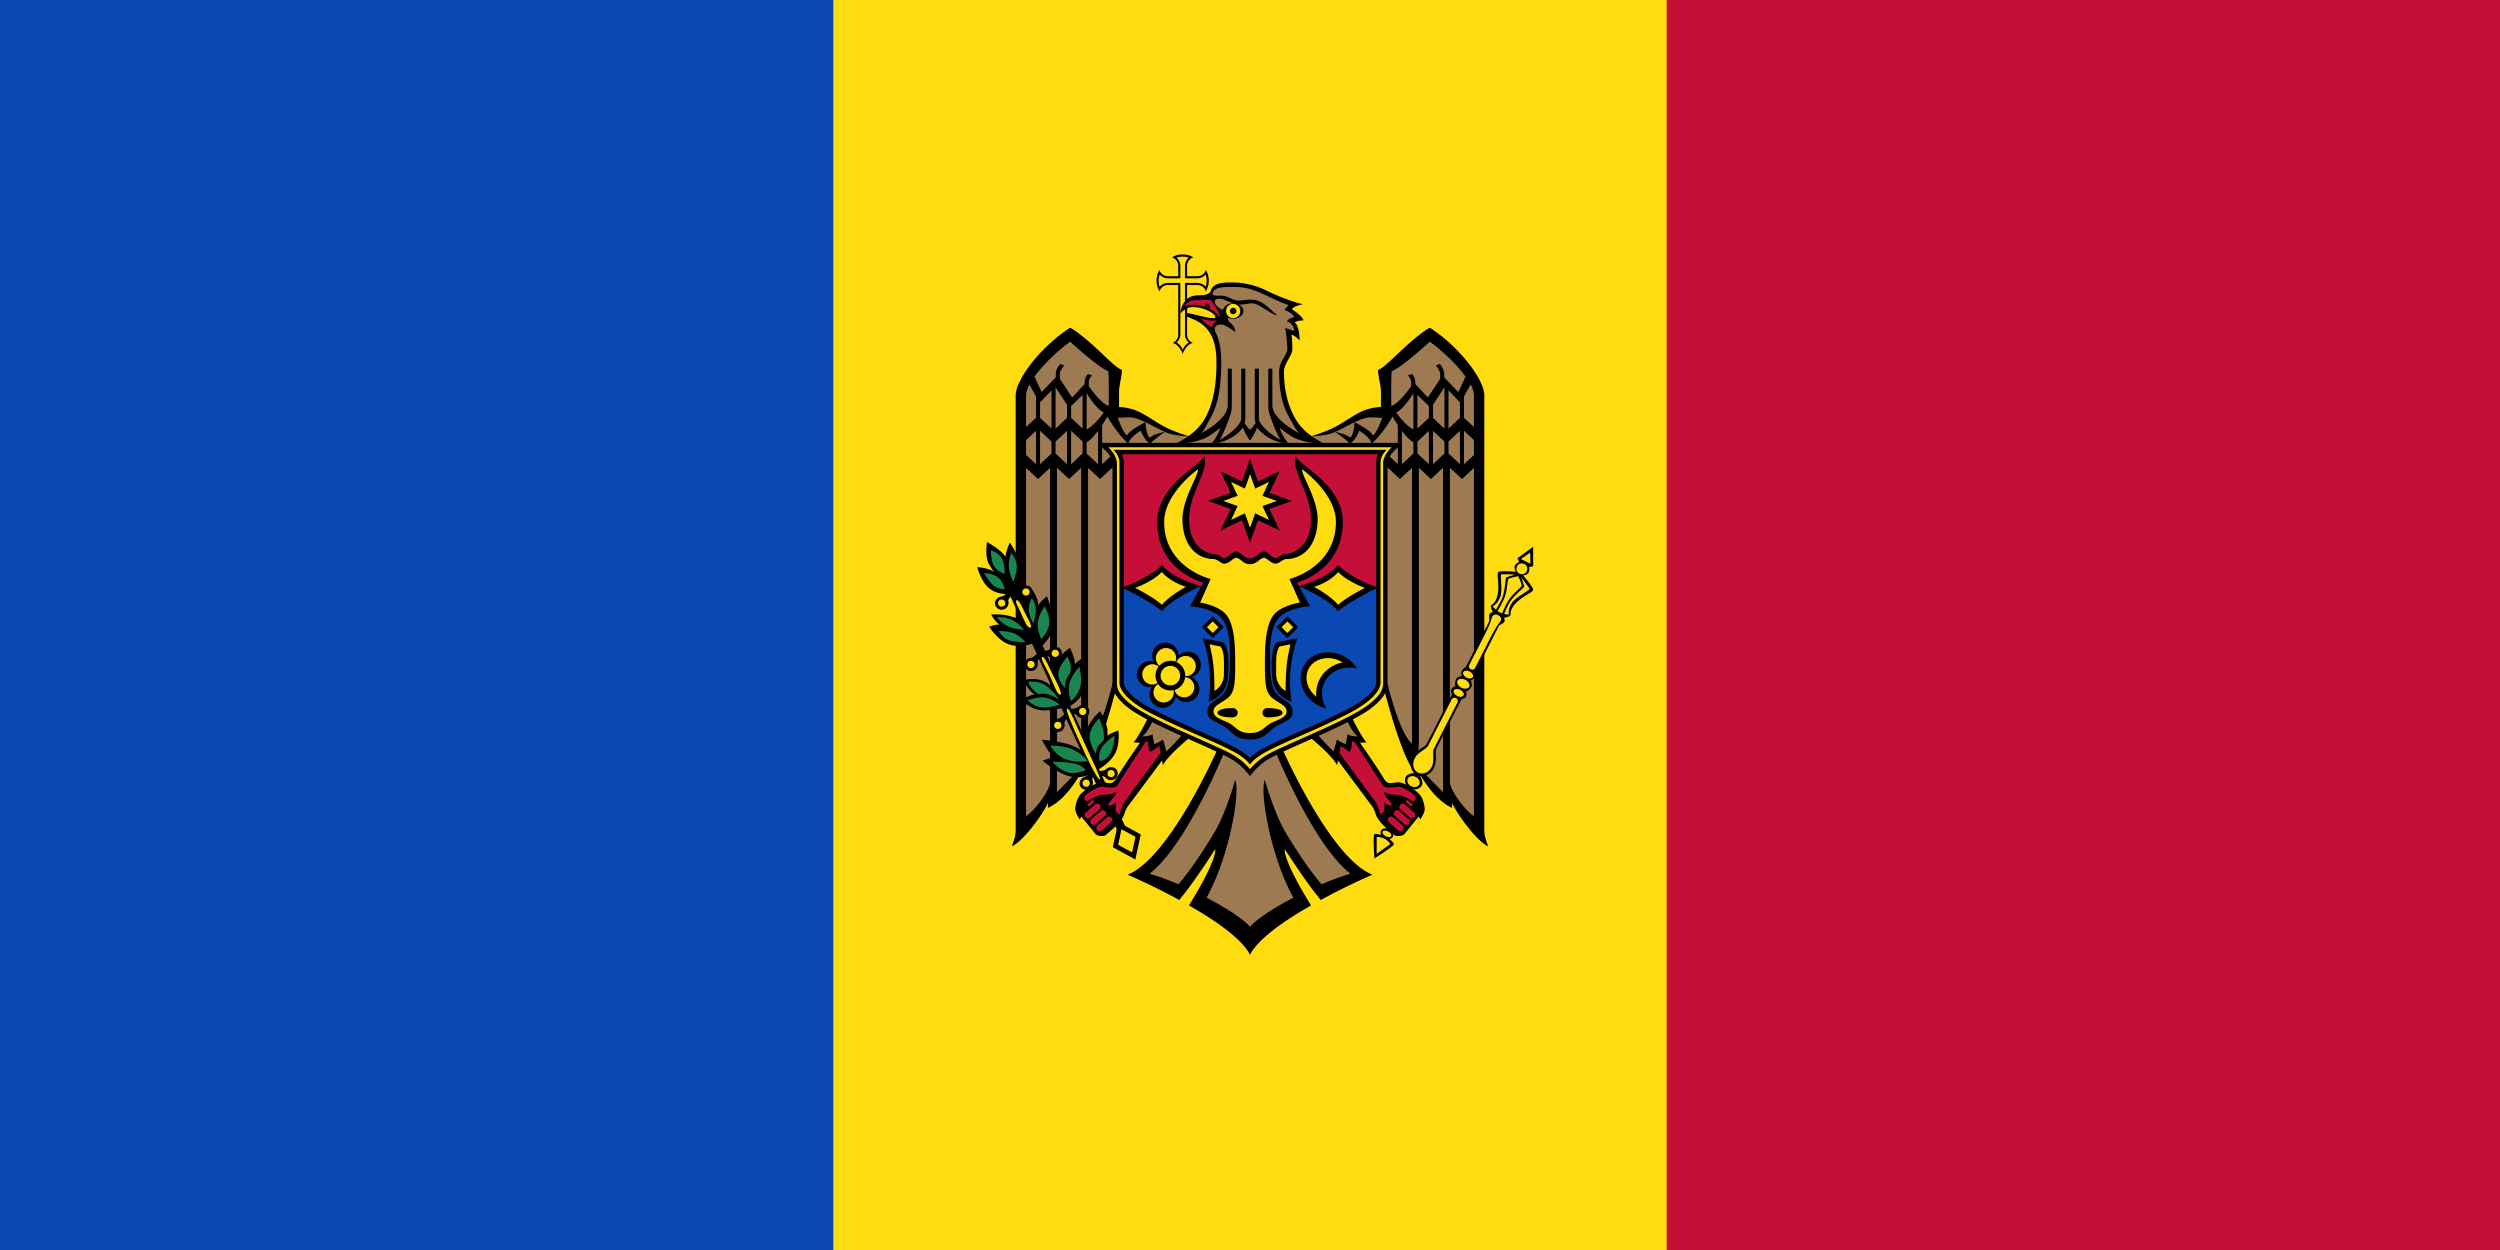 <svg xmlns="http://www.w3.org/2000/svg" width="1800" height="900">
  <path fill="#c40f38" d="M0 0h1800v900H0z"/>
  <path fill="#ffdc0f" d="M0 0h1200v900H0z"/>
  <path fill="#0a48b4" d="M0 0h600v900H0z"/>
  <path d="M851.49 183.24a12.964 12.964 0 0 0-7.68 2.1 6.287 6.287 0 0 1 4.506 6.092v7.423h-7.422a6.306 6.306 0 0 1-6.093-4.454 15.094 15.094 0 0 0 0 15.358 6.286 6.286 0 0 1 6.093-4.506h7.422v35.681a6.3 6.3 0 0 1-4.198 5.989c3.541.482 6.588 5.234 7.423 7.833.837-2.593 3.884-7.351 7.424-7.833a6.28 6.28 0 0 1-4.251-5.989v-35.683h7.424a6.304 6.304 0 0 1 6.093 4.456 15.106 15.106 0 0 0 0-15.359 6.286 6.286 0 0 1-6.093 4.504h-7.424v-7.422a6.303 6.303 0 0 1 4.455-6.093 12.97 12.97 0 0 0-7.679-2.098v.001z"/>
  <path fill="#ffdc0f" d="M851.49 184.78a14.26 14.26 0 0 0-4.402.716 7.85 7.85 0 0 1 2.765 5.939v7.423a1.538 1.538 0 0 1-.052.308v1.177h-1.178c-.1.027-.203.045-.307.052h-7.424a7.856 7.856 0 0 1-5.886-2.713 13.729 13.729 0 0 0-.768 4.403 14.26 14.26 0 0 0 .716 4.402 7.848 7.848 0 0 1 5.938-2.763h8.959c-.01.154-.052.303-.052.459v.768a1.56 1.56 0 0 1 .052.307v35.681a7.534 7.534 0 0 1-2.765 5.58 11.975 11.975 0 0 1 2.918 2.561 14.824 14.824 0 0 1 1.536 2.661 14.97 14.97 0 0 1 1.536-2.661 12.034 12.034 0 0 1 2.867-2.509 7.57 7.57 0 0 1-2.765-5.631v-37.168h1.229a1.56 1.56 0 0 1 .307-.05h7.423a7.86 7.86 0 0 1 5.886 2.712c.495-1.416.755-2.903.769-4.402a14.284 14.284 0 0 0-.717-4.402 7.848 7.848 0 0 1-5.938 2.763h-7.423a1.516 1.516 0 0 1-.307-.052h-1.178v-1.177a1.55 1.55 0 0 1-.052-.308v-7.422a7.86 7.86 0 0 1 2.713-5.887 13.77 13.77 0 0 0-4.402-.768"/>
  <path d="M944.409 313.987a39.428 39.428 0 0 1-10.904-11.11c-6.372-10.223-9.061-22.773-9.061-35.527 0-5.391 6.04-11.46 6.04-15.82a76 76 0 0 0-.614-10.544c2.143.292 5.887 4.095 5.887 4.095s-.129-10.938-3.585-12.849c0 0 1.398-1.438 6.451-1.587-1.42-3.596-8.446-7.986-8.446-7.986a4.57 4.57 0 0 1 1.842-1.638 22.89 22.89 0 0 1 6.142-1.997 66.034 66.034 0 0 1-6.91-1.895 163.004 163.004 0 0 1-19.146-7.78 56.46 56.46 0 0 0-25.596-5.99c-3.575.001-8.84.098-11.927 2.152-2.825 1.875-2.595 4.314-3.584 5.17-2.33 2.016-6.321 1.945-8.243 1.945-12.44 0-12.901 13.311-12.901 13.311s3.181-4.813 8.805-4.813c9.351 0 16.433 5.094 16.433 7.013 0 .777-.964.921-1.023.921-6.108 0-15.326-3.516-20.223-3.686v2.406c10.931 3.803 22.013 9.187 22.013 32.917 0 14.943-1.789 30.19-9.265 42.183a39.75 39.75 0 0 1-10.955 11.11l44.385 8 44.385-8z"/>
  <path d="m900.022 303.988-44.383 10c-2.019-.61-11.513-3.56-18.174-7.269-11.726-6.532-17.806-13.031-31.74-13.669v-10.598c0-5.662 2.049-10.763 2.049-16.177-5.874-1.575-22.178-21.51-37.218-30.358-22.13 14.334-39.265 37.865-39.265 48.686v313.51c0 4.668-2.815 11.263-2.815 11.263 8.079-3.418 22.888-23.68 26.006-31.382v3.687c12.201-5.564 21.135-20.184 25.136-27.747l.257 3.838c10.9-9.555 24.776-66.038 24.776-66.038l23.124 22.725s-8.363 16.976-11.621 20.016a38.98 38.98 0 0 0 4.658.256c-1.522 2.188-13.147 18.925-16.791 25.238-3.41 5.906-5.816 3.277-11.058 3.277-4.347 0-14.2 6.925-15.818 9.727a20.496 20.496 0 0 0-2.968 9.471c0 3.24 3.43 7.679 3.43 7.679a4.03 4.03 0 0 1 1.023-2.099l10.341 12.695c1.034 1.143 5.645 1.886 7.27.411 4.066-3.697 8.002-6.282 11.621-11.621 1.863-2.751 2.005-5.904 4.146-8.858l24.675-33.121.612 3.43c3.694-7.457 21.451-21.706 21.451-21.706l18.578 8.55s-34.687 79.735-65.476 91.995c0 0 13.395 5.691 29.845 14.232l7.372 3.943a203.524 203.524 0 0 0 6.399-8.141c9.836-13.16 19.455-28.412 19.455-28.412.67 3.961-4.524 16.194-13.31 31.281l-5.529 9.213 6.655 3.892c16.295 9.805 31.598 21.077 37.267 31.432l4-10.009-4-10.009V317.265l2-5-1.98-8.277z"/>
  <path fill="#9d7a51" d="M900.002 667.221c-5.749-6.236-17.769-13.855-31.278-20.886 16.334-29.316 24.428-75.655 20.63-84.88 0 0-6.705 24.033-14.898 37.729-7.586 12.684-16.925 26.95-25.954 37.526a205.67 205.67 0 0 0-20.785-7.68c27.058-20.843 54.726-89.742 54.726-89.742l-28.612-13.26s-10.704 12.479-14.18 14.796c0 0-1.485-6.206-2.355-8.396 0 0-4.101 3.102-6.346 3.176l-1.178-6.964c-2.825 1.883-7.525 1.485-7.525 1.485 4.127-1.954 9.01-13.925 9.01-13.925l-27.322-36.343s-9.597 46.116-20.528 55.596v-198.58l8.652 8.036 13.105-12.235v-9.317l-11.621 10.852v-28.105a94.4 94.4 0 0 0 3.788-6.194c1.881 3.279 7.96 13.329 15.101 19.505 1.175-4.778 8.908-9.318 8.908-9.318s2.771 7.508 7.012 9.368c1.492-2.628 10.394-8.446 10.394-8.446s-7.616 1.157-10.7 4.045c-2.649-.593-3.328-11.058-3.328-11.058s-11.207 5.459-13.156 9.368c-2.137-.578-5.464-8.988-6.759-12.44a74.75 74.75 0 0 1 8.345-.46c3.196 0 7.285 1.514 11.569 3.532 4.707 2.216 9.631 5.022 14.028 7.014 5.632 2.55 14.153 3.068 16.637 3.174a73.8 73.8 0 0 1-9.367 5.529s13.411-.124 22.832-4.813a90.2 90.2 0 0 0 9.829-6.86 36.33 36.33 0 0 1-6.452 11.467c13.836-1.171 20.726-9.072 22.679-11.723a37.68 37.68 0 0 0 5.119 9.47h5v340l-5.02 9.957zM798.047 267.298l.255 6.348v18.687c-5.019-1.727-11.326-9.973-14.384-14.334v-2.56a7.07 7.07 0 0 1 2.457-5.119l-3.02-1.074a8.8 8.8 0 0 0-2.406 5.784v1.485l-9.009 9.676-8.856-13.413v-3.276c0-2.208 1.698-4.67 3.123-6.348l-2.97-1.075c-1.499 1.942-3.072 4.559-3.072 7.013v2.661l-10.187 10.496-5.17-11.109c6.205-8.595 16.266-18.219 25.749-25.124 0 0 20.564 18.881 27.49 21.282zm-52.12 18.123v15.411l-7.167 6.654v-22.883a17.57 17.57 0 0 1 2.456-7.731l4.711 8.549zm22.32 5.938v9.522l-8.241 7.731v-29.794l8.241 12.541zm-11.161 17.202-8.243-7.679v-11.159l8.243-8.652v27.49zm37.627-11.57c-1.914 2.705-6.927 9.321-12.337 12.236v-26.16c1.241 2.065 6.934 11.275 12.337 13.924zm-15.257-12.594v24.163l-8.243-7.679v-8.549l8.243-7.935zm-33.53 25.75v24.113l-7.167-6.707v-10.7l7.167-6.706zm11.154 7.731v8.651l-8.244 7.678v-24.009l8.244 7.68zm11.158-7.678v24.01l-8.241-7.731v-8.549l8.241-7.73zm11.213 7.73v8.549l-8.243 7.73V310.2l8.243 7.73zm11.159 16.33-8.244-7.731v-8.036c2.843-1.735 5.702-4.924 8.243-8.293l.001 24.06zm-20.885 10.648 8.703-8.089v198.63l1.024 16.279-18.429 18.634V336.766l8.702 8.142zM756.053 562.94c0 6.385-11.659 21.273-17.303 24.675v-250.74l8.6 8.036 8.703-8.09V562.94z"/>
  <path fill="#c40f38" d="m828.335 541.388 6.348-4.352.972 4.967-26.057 35.425c-1.921 2.584-3.534 9.163-3.534 9.163s-2.814-1.331-2.814-3.736c0-2.362.308-5.171.308-5.171a8.04 8.04 0 0 1-5.735 2.406c0-2.903 5.614-6.052 5.836-10.186-4.281 3.174-7.999 1.545-12.951 3.072-5.393 1.661-6.895 3.927-8.549 3.84-.974-.053-1.856-1.733-1.484-2.765.644-1.787 7.314-6.733 11.977-7.627 1.117-.214 9.903 1.912 11.673-.819l20.272-31.278a6.66 6.66 0 0 0 1.995-.719s-.068 5.751 1.742 7.78zm-40.815 35.064a.944.944 0 0 1-.053 1.33l-2.866 2.508a.954.954 0 0 1-1.33-.154.944.944 0 0 1 .052-1.331l2.866-2.508a.85.85 0 0 1 .666-.204c.258.034.495.162.666.359zm4.351 3.02a2.234 2.234 0 0 1-.083 3.157l-.02.018-6.962 6.091a2.382 2.382 0 0 1-3.123-3.582l6.962-6.041a2.214 2.214 0 0 1 1.229-.513 2.424 2.424 0 0 1 1.997.87zm3.99 4.71a2.23 2.23 0 0 1-.081 3.154l-.022.02-7.012 6.092a2.254 2.254 0 0 1-3.168-.349l-.007-.009a2.29 2.29 0 0 1 .104-3.224l6.961-6.041a2.07 2.07 0 0 1 1.178-.513 2.513 2.513 0 0 1 2.047.87zm2.403 3.737a2.37 2.37 0 0 1 1.997.819c.856.921.811 2.36-.102 3.225l-6.963 6.042a2.37 2.37 0 0 1-3.123-3.534l7.014-6.091a1.98 1.98 0 0 1 1.177-.461z"/>
  <path d="m899.978 303.988 44.383 10c2.019-.61 11.513-3.56 18.174-7.269 11.726-6.532 17.806-13.031 31.74-13.669v-10.598c0-5.662-2.049-10.763-2.049-16.177 5.874-1.575 22.178-21.51 37.218-30.358 22.13 14.334 39.265 37.865 39.265 48.686v313.51c0 4.668 2.815 11.263 2.815 11.263-8.079-3.418-22.888-23.68-26.006-31.382v3.687c-12.201-5.564-21.135-20.184-25.136-27.747l-.257 3.838c-10.9-9.555-24.776-66.038-24.776-66.038l-23.124 22.725s8.363 16.976 11.621 20.016a38.98 38.98 0 0 1-4.658.256c1.522 2.188 13.147 18.925 16.791 25.238 3.41 5.906 5.816 3.277 11.058 3.277 4.347 0 14.2 6.925 15.818 9.727a20.496 20.496 0 0 1 2.968 9.471c0 3.24-3.43 7.679-3.43 7.679a4.03 4.03 0 0 0-1.023-2.099l-10.341 12.695c-1.034 1.143-5.645 1.886-7.27.411-4.066-3.697-8.002-6.282-11.621-11.621-1.863-2.751-2.005-5.904-4.146-8.858l-24.675-33.121-.612 3.43c-3.694-7.457-21.451-21.706-21.451-21.706l-18.578 8.55s34.687 79.735 65.476 91.995c0 0-13.395 5.691-29.845 14.232l-7.372 3.943a203.524 203.524 0 0 1-6.399-8.141c-9.836-13.16-19.455-28.412-19.455-28.412-.67 3.961 4.524 16.194 13.31 31.281l5.529 9.213-6.655 3.892c-16.295 9.805-31.598 21.077-37.267 31.432l-4-10.009 4-10.009V317.265l-2-5 1.98-8.277z"/>
  <path fill="#9d7a51" d="M899.998 667.221c5.749-6.236 17.769-13.855 31.278-20.886-16.334-29.316-24.428-75.655-20.63-84.88 0 0 6.705 24.033 14.898 37.729 7.586 12.684 16.925 26.95 25.954 37.526a205.67 205.67 0 0 1 20.785-7.68c-27.058-20.843-54.726-89.742-54.726-89.742l28.612-13.26s10.704 12.479 14.18 14.796c0 0 1.485-6.206 2.355-8.396 0 0 4.101 3.102 6.346 3.176l1.178-6.964c2.825 1.883 7.525 1.485 7.525 1.485-4.127-1.954-9.01-13.925-9.01-13.925l27.322-36.343s9.597 46.116 20.528 55.596v-198.58l-8.652 8.036-13.105-12.235v-9.317l11.621 10.852v-28.105a94.4 94.4 0 0 1-3.788-6.194c-1.881 3.279-7.96 13.329-15.101 19.505-1.175-4.778-8.908-9.318-8.908-9.318s-2.771 7.508-7.012 9.368c-1.492-2.628-10.394-8.446-10.394-8.446s7.616 1.157 10.7 4.045c2.649-.593 3.328-11.058 3.328-11.058s11.207 5.459 13.156 9.368c2.137-.578 5.464-8.988 6.759-12.44a74.75 74.75 0 0 0-8.345-.46c-3.196 0-7.285 1.514-11.569 3.532-4.707 2.216-9.631 5.022-14.028 7.014-5.632 2.55-14.153 3.068-16.637 3.174a73.8 73.8 0 0 0 9.367 5.529s-13.411-.124-22.832-4.813a90.2 90.2 0 0 1-9.829-6.86 36.33 36.33 0 0 0 6.452 11.467c-13.836-1.171-20.726-9.072-22.679-11.723a37.68 37.68 0 0 1-5.119 9.47h-5v340l5.02 9.957zm101.955-399.923-.255 6.348v18.687c5.019-1.727 11.326-9.973 14.384-14.334v-2.56a7.07 7.07 0 0 0-2.457-5.119l3.02-1.074a8.8 8.8 0 0 1 2.406 5.784v1.485l9.009 9.676 8.856-13.413v-3.276c0-2.208-1.698-4.67-3.123-6.348l2.97-1.075c1.499 1.942 3.072 4.559 3.072 7.013v2.661l10.187 10.496 5.17-11.109c-6.205-8.595-16.266-18.219-25.749-25.124 0 0-20.564 18.881-27.49 21.282zm52.12 18.123v15.411l7.167 6.654v-22.883a17.57 17.57 0 0 0-2.456-7.731l-4.711 8.549zm-22.32 5.938v9.522l8.241 7.731v-29.794l-8.241 12.541zm11.161 17.202 8.243-7.679v-11.159l-8.243-8.652v27.49zm-37.627-11.57c1.914 2.705 6.927 9.321 12.337 12.236v-26.16c-1.241 2.065-6.934 11.275-12.337 13.924zm15.257-12.594v24.163l8.243-7.679v-8.549l-8.243-7.935zm33.53 25.75v24.113l7.167-6.707v-10.7l-7.167-6.706zm-11.154 7.731v8.651l8.244 7.678v-24.009l-8.244 7.68zm-11.158-7.678v24.01l8.241-7.731v-8.549l-8.241-7.73zm-11.213 7.73v8.549l8.243 7.73V310.2l-8.243 7.73zm-11.159 16.33 8.244-7.731v-8.036c-2.843-1.735-5.702-4.924-8.243-8.293l-.001 24.06zm20.885 10.648-8.703-8.089v198.63l-1.024 16.279 18.429 18.634V336.766l-8.702 8.142zm13.672 218.032c0 6.385 11.659 21.273 17.303 24.675v-250.74l-8.6 8.036-8.703-8.09V562.94z"/>
  <path fill="#c40f38" d="m971.665 541.388-6.348-4.352-.972 4.967 26.057 35.425c1.921 2.584 3.534 9.163 3.534 9.163s2.814-1.331 2.814-3.736c0-2.362-.308-5.171-.308-5.171a8.04 8.04 0 0 0 5.735 2.406c0-2.903-5.614-6.052-5.836-10.186 4.281 3.174 7.999 1.545 12.951 3.072 5.393 1.661 6.895 3.927 8.549 3.84.974-.053 1.856-1.733 1.484-2.765-.644-1.787-7.314-6.733-11.977-7.627-1.117-.214-9.903 1.912-11.673-.819l-20.272-31.278a6.66 6.66 0 0 1-1.995-.719s.068 5.751-1.742 7.78zm40.815 35.064a.944.944 0 0 0 .053 1.33l2.866 2.508a.954.954 0 0 0 1.33-.154.944.944 0 0 0-.052-1.331l-2.866-2.508a.85.85 0 0 0-.666-.204 1.067 1.067 0 0 0-.666.359zm-4.351 3.02a2.234 2.234 0 0 0 .083 3.157l.02.018 6.962 6.091a2.382 2.382 0 0 0 3.123-3.582l-6.962-6.041a2.214 2.214 0 0 0-1.229-.513 2.424 2.424 0 0 0-1.997.87zm-3.99 4.71a2.23 2.23 0 0 0 .081 3.154l.022.02 7.012 6.092a2.254 2.254 0 0 0 3.168-.349l.007-.009a2.29 2.29 0 0 0-.104-3.224l-6.961-6.041a2.07 2.07 0 0 0-1.178-.513 2.513 2.513 0 0 0-2.047.87zm-2.403 3.737a2.37 2.37 0 0 0-1.997.819 2.293 2.293 0 0 0 .102 3.225l6.963 6.042a2.37 2.37 0 0 0 3.123-3.534l-7.014-6.091a1.98 1.98 0 0 0-1.177-.461z"/>
  <path fill="#9d7a51" d="M889.734 206.637c11.458 0 19.517 5.224 30.359 10.033 2.841 1.26 5.45 2.281 7.779 3.071a9.575 9.575 0 0 0-2.918 3.687s4.859.9 7.064 4.967c0 0-4.62.524-5.375 3.224 2.588.195 5.159 3.457 5.171 6.605l-6.553-2.049a82.424 82.424 0 0 1 1.587 15.358c0 4.086-5.886 8.894-5.886 15.819 0 21.734 5.475 30.088 9.369 36.807 1.523 2.629 2.761 5.654 5.324 7.935-11.218-5.973-19.556-13.439-19.556-20.374v-26.262h-2.918v26.262c0 5.029 1.228 7.372 1.228 7.372 1.761 5.564 5.321 14.152 7.526 17.61-10.321-5.578-15.564-12.563-15.564-15.153v-36.092h-2.918v36.603l.563 2.508c-1.251 1.88-2.877 4.106-3.993 4.863-1.113-.756-2.69-2.986-3.943-4.863l.564-2.508v-36.603h-2.918v36.092c0 2.589-5.243 9.575-15.563 15.153 2.205-3.459 5.764-12.046 7.524-17.61 0 0 1.229-2.342 1.229-7.372v-26.262h-2.918v26.262c0 6.927-8.307 14.405-19.505 20.374 2.537-2.283 3.757-5.321 5.272-7.935 4.258-7.348 9.522-16.683 9.522-43.258 0-9.974-1.475-16.755-4.044-21.501-.781-1.566-1.833-5.734 4.146-5.734 3.097 0 10.188 5.478 10.188 5.478a9.836 9.836 0 0 0-3.891-6.86 4.21 4.21 0 0 1-1.586-2.919 6.18 6.18 0 0 1 2.763-3.686c.833-.378-12.183-2.646-12.183-8.549 0-1.229.773-2.048 3.479-2.048 3.545 0 9.312 4.249 14.438 4.249 3.789 0 5.283-.922 9.163-.922 4.742 0 14.635 8.979 18.019 8.651-3.783-2.375-9.894-11.365-19.145-11.365-3.211 0-6.117.717-9.114.717-3.841 0-7.623-3.533-11.774-3.533-2.782 0-5.889.155-6.349-.564-.805-1.255-.08-1.983.666-3.02 1.409-1.957 5.366-2.525 9.267-2.661a78.741 78.741 0 0 1 3.432-.051l2.971.053z"/>
  <path fill="#c40f38" d="M852.53 220.69a9.685 9.685 0 0 1 8.534-4.581c2.556 0 10.992-.177 10.992-.177 1.124 2.921 6.249 7.802 6.249 12.878 0 0-5.202-9.377-19.723-9.377a14.174 14.174 0 0 0-6.054 1.256l.002.001zm23.61 9.91s-3.093 3.258-3.765 4.997c-3.061-1.16-8.399-6.661-8.399-6.661s4.525 2.642 12.163 1.664h.001z"/>
  <path d="M871.24 221.97s-3.568-1.144-3.568-2.342c0-1.526 1.733-1.526 2.769-.337.493.809.768 1.733.798 2.68l.001-.001z"/>
  <ellipse cx="887.881" cy="223.927" rx="7.373" ry="5.596"/>
  <circle cx="887.873" cy="223.927" r="5.121" fill="#ffdc0f"/>
  <circle cx="887.875" cy="223.928" r="2.346"/>
  <path d="m805.152 591.952 16.202 8.839-3.931 18.028-16.201-8.839z"/>
  <path d="m729.677 418.73-5.836 2.663 65.936 144.42h7.014L729.677 418.73zm77.762 170.32-4.76 4.915 2.969 6.553 5.784-2.662-3.993-8.806z"/>
  <path d="M750.167 532.6s5.554 11.472 9.775 13.045c-2.183-.595-9.271 2.006-9.271 2.006s12.499 11.165 23.1 11.898c8.99.619 13.355-3.868 13.355-3.868l-1.801-9.524a35.67 35.67 0 0 0-14.302-9.707c-8.894-3.098-20.857-3.848-20.857-3.848l.001-.002zm41.87-20.55s-7.669 6.565-9.768 14.169 1.368 16.247 1.368 16.247l6.444 12.021s8.931-4.753 12.73-11.86 2.406-16.698 2.406-16.698-7.075 2.634-7.975 3.8c1.493-7.884-5.206-17.679-5.206-17.679h.001zm-24.65-3.07s-8.722 2.948-17.192 2.438c-8.068-.487-14.777-7.262-14.777-7.262s6.688-4.526 9.989-3.923c-3.631-1.327-8.896-10.423-8.896-10.423s7.482-2.261 14.116.24 12.419 9.77 12.419 9.77l4.342 9.16h-.001zm3-42.6s4.362 9.032 3.328 12.171c1.353-2.09 6.474-5.345 6.474-5.345s3.096 14.624.135 23.656-11.974 12.47-11.974 12.47l-9.943-19.337s-1.48-7.164 1.62-12.837 10.36-10.779 10.36-10.779v.001zm-56.75-23.91s9.427-.99 18.051 2.583c7.21 2.993 9.42 8.433 9.42 8.433l3.551 9.52s-10.261 3.848-18.368.906-14.065-12.68-14.065-12.68 5.666-2.149 7.823-1.343c-3.142-1.39-6.41-7.419-6.41-7.419v.001l-.002-.001zm29.65-17.67s4.137 5.313 4.261 11.424c1.103-3.249 6.268-6.84 6.268-6.84s5.312 12.855 4.146 21.982-8.809 14.527-8.809 14.527l-9.531-18.092s-3.106-7.415-2.191-13.167 5.856-9.836 5.856-9.836v.002zm-32.65-34.6s-1.709 9.854 1.199 15.53c2.598 5.065 4.252 6.176 4.252 6.176-4.954-3.269-12.444-3.551-12.444-3.551s2.666 10.721 9.037 15.612 16.195 3.748 16.195 3.748 6.46-8.6 6.01-17.865-7.808-19.197-7.808-19.197-2.902 6.02-3.158 10.514c-1.878-4.633-13.285-10.966-13.285-10.966l.002-.001zm77 165.07.265 3.537c5.875.055 6.75-.53 8.256 1.322a4.974 4.974 0 0 0 5.787 1.215 4.84 4.84 0 0 0 2.38-6.376c-1.095-2.399-3.326-2.92-5.475-2.496-1.319.26-2.187 1.313-3.306 1.891-2.128 1.102-7.909.908-7.909.908l.002-.001z"/>
  <path d="m787.127 552.57 2.859 2.095c-3.067 5.014-4.024 5.446-3.251 7.705a4.98 4.98 0 0 1-2.035 5.553 4.84 4.84 0 0 1-6.669-1.358c-1.454-2.2-.715-4.366.783-5.965.92-.982 2.27-1.16 3.353-1.803 2.062-1.223 4.959-6.228 4.959-6.228l.001.001zm-19.9-42 .264 3.537c5.876.054 6.75-.53 8.256 1.321a4.977 4.977 0 0 0 5.787 1.215 4.834 4.834 0 0 0 2.379-6.375c-1.095-2.4-3.325-2.92-5.474-2.496-1.32.261-2.187 1.313-3.305 1.891-2.129 1.101-7.909.908-7.909.908l.002-.001z"/>
  <path d="m768.417 511.82 2.5 2.517c-3.809 4.474-4.824 4.753-4.411 7.104a4.974 4.974 0 0 1-2.874 5.17 4.84 4.84 0 0 1-6.376-2.379c-1.095-2.399-.028-4.425 1.701-5.771 1.061-.825 2.425-.793 3.593-1.258 2.227-.887 5.867-5.382 5.867-5.382v-.001zm-20.97-43.1.265 3.537c5.876.054 6.75-.53 8.257 1.323a4.98 4.98 0 0 0 5.788 1.213 4.84 4.84 0 0 0 2.379-6.377c-1.097-2.399-3.326-2.919-5.476-2.495-1.32.261-2.187 1.313-3.306 1.891-2.128 1.102-7.908.907-7.908.907l.001.001z"/>
  <path d="m749.077 467.98 2.499 2.516c-3.809 4.475-4.822 4.754-4.411 7.105a4.975 4.975 0 0 1-2.873 5.169 4.84 4.84 0 0 1-6.376-2.379c-1.094-2.4-.027-4.426 1.701-5.771 1.061-.827 2.424-.793 3.594-1.26 2.227-.887 5.866-5.38 5.866-5.38zm-22.7-43.44.264 3.536c5.876.055 6.751-.53 8.256 1.321a4.98 4.98 0 0 0 5.788 1.217 4.84 4.84 0 0 0 2.38-6.377c-1.095-2.4-3.326-2.921-5.476-2.496-1.318.261-2.186 1.314-3.305 1.891-2.128 1.101-7.909.908-7.909.908h.002z"/>
  <path d="m728.007 423.8 2.498 2.517c-3.808 4.475-4.823 4.753-4.41 7.105a4.975 4.975 0 0 1-2.873 5.169 4.84 4.84 0 0 1-6.375-2.379c-1.096-2.399-.028-4.427 1.699-5.771 1.062-.825 2.425-.793 3.594-1.26 2.226-.886 5.866-5.38 5.866-5.38l.001-.001z"/>
  <g fill="#ffdc0f">
    <path d="m807.486 597.062 10.049 5.482-2.438 11.183-10.049-5.482zm-43.989-96.972c-2.106.874-5.23-8.295-7.524-13.318-2.353-5.155-7.131-13.1-5.774-13.72 1.489-.68 3.451 3.492 5.859 8.767s9.412 17.449 7.439 18.269v.002zm-21.63-48.29c-2.105.877-4.41-5.127-6.703-10.151-2.353-5.154-4.645-8.795-3.288-9.415 1.49-.68 3.69 3.837 5.616 8.055 1.866 4.088 6.348 10.69 4.374 11.512l.001-.001zm50.04 109.49c-1.653.442-8.869-14.662-14.703-27.442s-10.177-23.119-8.82-23.736c1.49-.681 6.213 11.391 12.049 24.172s12.713 26.673 11.475 27.006h-.001z"/>
    <circle cx="799.972" cy="556.984" r="2.606"/>
    <circle cx="782.047" cy="563.933" r="2.606"/>
    <circle cx="779.554" cy="512.25" r="2.606"/>
    <circle cx="761.621" cy="522.24" r="2.606"/>
    <circle cx="759.778" cy="470.414" r="2.606"/>
    <circle cx="742.279" cy="478.402" r="2.606"/>
    <circle cx="738.708" cy="426.239" r="2.606"/>
    <circle cx="721.212" cy="434.223" r="2.606"/>
  </g>
  <path fill="#18864e" d="M713.537 396.19s-.255 7.201 2.127 11.285 7.704 5.715 7.704 5.715.254-7.199-2.128-11.283-7.703-5.717-7.703-5.717zm-4.98 16.29s6.255.368 9.868 3.136 5.009 8.535 5.009 8.535a11.936 11.936 0 0 1-7.756-2.347c-3.611-2.769-7.121-9.324-7.121-9.324zm19.63-14.54a25.115 25.115 0 0 0-1.84 9.912c.239 5.143 3.24 10.937 3.24 10.937s2.713-6.174 2.474-11.318-3.147-8.075-3.874-9.531zm-10.53 46.36a23.766 23.766 0 0 0 7.799 6.626c4.728 2.337 11.773 2.424 11.773 2.424a27.35 27.35 0 0 0-8.245-6.9c-4.728-2.337-11.327-2.152-11.327-2.152v.002zm1.52 9.96s2.257 4.421 6.384 6.316 12.574 1.74 12.574 1.74a23.47 23.47 0 0 0-7.368-6.027c-4.128-1.897-11.591-2.029-11.591-2.029h.001zm23.77-23.58a17.17 17.17 0 0 0-2.251 8.666c.245 4.545 3.227 9.511 3.227 9.511s2.097-5.693 1.852-10.237a15.85 15.85 0 0 0-2.829-7.94h.001zm9.19 5.83s-4.269 5.73-4.882 11.621 2.428 11.942 2.428 11.942 5.157-5.178 5.77-11.068-3.316-12.493-3.316-12.493v-.002zm-11.77 54.4a12.59 12.59 0 0 0 2.297 4.367 34.335 34.335 0 0 0 4.836 4.632 14.014 14.014 0 0 1 6.615-.155c3.665.795 8.54 4.06 8.54 4.06s-5.247-7.831-10.695-10.876a19.77 19.77 0 0 0-11.591-2.029l-.002.001zm-.54 13.46s6.793-2.902 12.387-2.153 10.639 5.171 10.639 5.171-7.561 2.616-13.155 1.868a19.817 19.817 0 0 1-9.872-4.886h.001zm28.71-31.58s-6.007 6.364-6.511 11.887 4.871 10.669 4.871 10.669a16.17 16.17 0 0 1 .661-5.874 23.24 23.24 0 0 1 2.893-4.822 14.48 14.48 0 0 0 .514-5.123 23.44 23.44 0 0 0-2.428-6.737zm8.62 7.37s-5.662 5.729-7.158 11.864 1.17 12.676 1.17 12.676 5.149-4.062 6.646-10.196-.659-14.344-.659-14.344h.001zm14.18 36.98a41.47 41.47 0 0 1 3.215 9.833c.652 4.477.048 6.027.048 6.027s-2.652 2.607-3.841 4.14c-1.528 1.97-1.752 5.576-1.752 5.576s-5.325-7.916-4.504-13.703 6.834-11.874 6.834-11.874v.001zm11.22 12.39s-6.818 4.503-9.523 9.123a12.8 12.8 0 0 0-1.304 9.349 10.52 10.52 0 0 0 7.566-5.046c2.706-4.618 3.26-13.427 3.26-13.427l.001.001zm-44.8 19.02s9.826-.268 15.832 1.209 8.192 4.695 8.192 4.695-6.753 3.162-12.759 1.686-11.266-7.591-11.266-7.591l.001.001zm-1.66-11.66s4.433 6.873 10.164 9.367c7.898 3.435 17.043 1.77 17.043 1.77s-4.968-6.089-11.804-8.777-15.403-2.359-15.403-2.359v-.001z"/>
  <path d="m1092.517 401.944 1.281 2.712a5.878 5.878 0 0 0-3.022 2.559c-.94 1.847.615 4.455.615 4.455s-10.804-.943-12.491.154c-1.528.99.647 8.474-.359 14.795-1.402 8.81-4.875 8.07-5.017 9.777-.138 1.659 1.331 4.249 1.331 4.249s-2.026.638-2.458 1.485c-.695 1.362.484 3.875-.358 5.528l-16.228 31.843c-.641 1.257-2.363 1.737-3.226 3.43a6.23 6.23 0 0 0-.153 3.839s-3.041.182-4.096 2.253a8.895 8.895 0 0 0-.461 5.17 4.04 4.04 0 0 0-2.868 2.099c-1.009 1.981.7 3.02.259 3.891l-17.867 35.068c-1.631 3.199-7.338 3.84-10.65 10.341a9.6 9.6 0 0 0 1.382 10.955s-4.772.432-6.04 2.919c-1.292 2.535-.27 6.384 3.174 8.139s7.207.334 8.5-2.201c1.267-2.487-1.281-6.604-1.281-6.604a9.69 9.69 0 0 0 9.675-5.376c3.313-6.501.52-11.441 2.15-14.641l17.867-35.068c.445-.871 2.267-.117 3.276-2.098a3.96 3.96 0 0 0 0-3.532 9 9 0 0 0 3.943-3.431c1.056-2.071-.563-4.658-.563-4.658a6.113 6.113 0 0 0 3.02-2.354c.862-1.693.228-3.35.869-4.609l16.229-31.841c.843-1.655 3.555-2.221 4.249-3.585.432-.846-.255-2.866-.255-2.866s2.988-.296 4.248-1.383c1.298-1.118-1.337-3.516 4.967-9.829 4.522-4.528 11.817-7.192 11.722-9.01-.105-2.01-7.218-10.187-7.218-10.187s3.001-.253 3.942-2.098a6.05 6.05 0 0 0 .308-3.994l2.968-.512V393.65l-11.365 8.294zm-98.136 196.074a3.5 3.5 0 0 0 0 3.121s-3.583-1.12-4.812-.512c-1.158.573 0 17.458 0 17.458s14.295-9.018 14.077-10.29c-.23-1.352-3.225-3.635-3.225-3.635a3.42 3.42 0 0 0 2.509-1.791c.47-.925.533-3.568-2.714-5.223a5.78 5.78 0 0 0-3.174-.716 3.395 3.395 0 0 0-2.661 1.588z"/>
  <path fill="#ffdc0f" d="m1095.117 402.51 6.757 3.431-.101-8.141-6.656 4.71zm-2.61 4.915a3.905 3.905 0 1 0 5.413-1.1 4.12 4.12 0 0 0-.396-.23 4.2 4.2 0 0 0-2.202-.461 3.356 3.356 0 0 0-2.816 1.792zm-11.62 6.195c-.711.46.256 6.545.051 11.722-.194 4.882-1.756 6.257-2.611 7.935-.789 1.549-3.634 3.379-3.634 3.379l2.354 2.355s1.532-2.386 3.942-7.118c2.843-5.579 2.751-15.688 3.585-16.227a64.51 64.51 0 0 1 6.655-1.946c-.001 0-5.442-.294-8.447-.254a6.67 6.67 0 0 0-1.895.155zm.62 28.105a77.87 77.87 0 0 1 3.533-7.577c3.311-6.499 10.379-11.213 10.544-12.389.172-1.212-2.457-6.91-2.457-6.91s-6.235 1.195-7.118 2.048c-.852.823-.476 9.267-3.788 15.767a77.78 77.78 0 0 1-4.094 7.372l3.379 1.689zm15.92-19.505c.052.989-8.163 6.861-11.007 12.439-2.41 4.731-3.43 7.373-3.43 7.373l3.277.512s-.226-3.367.563-4.915c.854-1.677 1.079-3.731 4.915-6.757 4.068-3.209 9.567-6.014 9.522-6.861-.041-.782-6.144-8.344-6.144-8.344a66.086 66.086 0 0 1 2.303 6.553zm-24.06 36.5c4.936-9.688 6.444-10.348 7.065-11.569.669-1.312.509-3.078-1.689-4.199a3.77 3.77 0 0 0-2.15-.459 2.8 2.8 0 0 0-2.202 1.586c-.622 1.222-.285 2.855-5.223 12.544l-11.212 21.961a2.33 2.33 0 0 0 .851 3.185 2.34 2.34 0 0 0 .173.091 2.24 2.24 0 0 0 3.047-.86 2.23 2.23 0 0 0 .127-.267l11.212-22.013zm-19.81 25.188c-.611 1.201.436 2.964 2.355 3.943s3.996.791 4.607-.41-.486-2.964-2.406-3.943a5.2 5.2 0 0 0-2.765-.613 2.107 2.107 0 0 0-1.792 1.023zm-4.15 6.245c-.792 1.553.443 3.783 2.765 4.968s4.84.886 5.631-.667-.444-3.782-2.765-4.967a6.32 6.32 0 0 0-2.559-.716 3.126 3.126 0 0 0-3.072 1.382zm-2.61 6.964c-.611 1.199.437 2.963 2.355 3.941s3.995.791 4.608-.409-.437-2.964-2.355-3.942a5.38 5.38 0 0 0-2.816-.615 2.11 2.11 0 0 0-1.792 1.025zm-1.69 6.655-16.84 33.121c-1.404 2.754-7.312 4.47-9.625 9.011-2.33 4.568-.686 8.844 2.354 10.392s7.502.423 9.83-4.146c2.313-4.54.235-10.353 1.637-13.106l16.843-33.122a2.3 2.3 0 0 0-.76-3.161 2.186 2.186 0 0 0-.213-.115 2.37 2.37 0 0 0-1.433-.255 2.575 2.575 0 0 0-1.793 1.382zm-31.49 56.874c-.933 1.83.134 4.269 2.405 5.426s4.904.601 5.837-1.228-.186-4.27-2.457-5.427a5.296 5.296 0 0 0-2.56-.614 3.624 3.624 0 0 0-3.225 1.843zm-16.583 37.423a1.69 1.69 0 0 0-1.535.717c-.477.935.508 2.413 2.201 3.276s3.464.782 3.942-.154-.51-2.414-2.201-3.276a4.987 4.987 0 0 0-2.407-.564v.001zm-5.836 4.606v12.082l9.83-7.065a10.98 10.98 0 0 0-9.83-5.018v.001zm6.222-269.078c0-6.626 8.703-13.157 8.703-13.157H793.877s8.703 6.53 8.703 13.157v157.986a14.386 14.386 0 0 0 3.328 9.521c2.041 2.853 6.39 6.795 10.903 9.727 13.94 9.053 37.246 18.599 54.88 26.621 14.694 6.684 20.671 9.381 28.309 18.839 7.639-9.458 13.667-12.154 28.361-18.839 17.631-8.021 40.938-17.568 54.879-26.621 4.515-2.932 8.864-6.873 10.904-9.727a14.36 14.36 0 0 0 3.276-9.521V333.597z"/>
  <path fill="#c40f38" d="M807.597 422.981v-89.385a13.512 13.512 0 0 0-2.56-8.139h189.928a13.52 13.52 0 0 0-2.56 8.139l.054 89.385-92.43 28-92.431-28z"/>
  <path fill="#0a48b4" d="m992.458 422.981-57.234-1.075h-70.393l-57.234 1.075v68.601c0 3.448 3.578 11.525 24.215 21.807 34.111 16.998 60.33 24.934 68.189 34.607 7.858-9.673 34.077-17.61 68.189-34.607 20.636-10.282 24.214-18.359 24.214-21.807l.054-68.601z"/>
  <path d="M933.84 419.401s33.019-8.326 33.019-43.617c0-27.563-33.103-41.237-34.044-47.814-3.235 11.381 11.058 27.1 11.058 45.715 0 24.086-17.764 25.239-17.764 25.239-4.157 0-5.841 2.968-7.475 2.968-3.497-.365-5.143-4.813-8.601-4.813-3.247 0-5.74 5.017-10.033 5.017s-6.735-5.017-9.983-5.017c-3.456 0-5.103 4.448-8.6 4.813-1.634 0-3.319-2.968-7.476-2.968 0 0-17.763-1.153-17.763-25.239 0-18.615 14.295-34.336 11.058-45.715-.938 6.577-34.041 20.25-34.041 47.814 0 35.291 33.019 43.617 33.019 43.617l-9.42 17.149s13.645.683 20.887 6.861c8.733 7.448 7.883 23.229 7.883 34.709 0 9.045-1.143 18.59-5.784 22.524-6.232 5.284-10.445 5.675-10.445 11.878 0 5.174 3.977 6.211 10.445 9.625 8.287 4.373 7.901 10.238 20.22 10.238s11.985-5.864 20.273-10.238c6.468-3.414 10.444-4.451 10.444-9.625 0-6.203-4.214-6.594-10.444-11.878-4.641-3.936-5.784-13.48-5.784-22.524 0-11.48-.849-27.261 7.883-34.709 7.243-6.177 20.886-6.861 20.887-6.861l-9.419-17.149zm-33.843-88.981-5.735 16.281-15.614-7.424 7.423 15.615-16.279 5.784 16.279 5.785-7.423 15.563 15.614-7.423 5.735 16.279 5.785-16.279 15.614 7.423-7.422-15.563 16.279-5.785-16.279-5.784 7.422-15.615-15.614 7.424-5.785-16.281zm-35.17 91.49s-20.387-4.984-28.002-15.051a78.567 78.567 0 0 1-29.232 16.126s16.607 7.498 29.232 17.048c5.817-8.336 28.002-18.123 28.002-18.123z"/>
  <path d="M935.217 421.91s22.186 9.786 28.004 18.123c12.623-9.55 29.229-17.048 29.229-17.048a78.584 78.584 0 0 1-29.229-16.126c-7.615 10.066-28.004 15.051-28.004 15.051zm-62.04 21.7-7.935 7.934 7.935 7.935 7.935-7.935-7.935-7.934zm53.7 0-7.934 7.934 7.934 7.935 7.935-7.935-7.935-7.934zm-55.697 46.33a94.104 94.104 0 0 1-.972 15.307s11.186-3.293 13.414-14.641c1.044-5.32 2.207-24.918-3.175-28.259l-14.589-2.867a89.45 89.45 0 0 1 5.323 30.46zm48.426-27.592c-5.381 3.34-4.218 22.938-3.174 28.259 2.227 11.348 13.413 14.641 13.413 14.641a94.104 94.104 0 0 1-.972-15.307 89.397 89.397 0 0 1 5.325-30.461l-14.592 2.868zm-82.824.567a9.29 9.29 0 0 0-6.861 11.205 9.29 9.29 0 0 0 .923 2.361 9.246 9.246 0 0 0-2.304-.461 9.27 9.27 0 0 0-.972 0 9.39 9.39 0 1 0 1.945 18.635 9.22 9.22 0 0 0-1.125 1.996 9.41 9.41 0 0 0 5.158 12.262 9.41 9.41 0 0 0 12.262-5.158l.036-.089c.28-.707.469-1.447.564-2.202a9.3 9.3 0 0 0 1.586 1.689c3.93 3.386 9.861 2.945 13.248-.985s2.945-9.861-.985-13.248a9.4 9.4 0 0 0-2.127-1.381 9.32 9.32 0 0 0 2.098-.972 9.46 9.46 0 0 0 2.969-13.004 9.326 9.326 0 0 0-8.549-4.351 9.464 9.464 0 0 0-4.403 1.434 9.3 9.3 0 0 0-1.791 1.433 9.47 9.47 0 0 0-9.511-9.425 9.476 9.476 0 0 0-2.161.26zm99.82 27.335c1.017 9.587 8.808 17.619 18.429 19.914a21.28 21.28 0 0 1-3.072-8.856c-1.205-11.37 7.588-20.581 19.607-20.581 1.863.003 3.718.226 5.528.667a24.826 24.826 0 0 0-20.887-11.775c-12.018 0-20.813 9.262-19.605 20.63z"/>
  <g fill="#ffdc0f">
    <path d="M851.369 373.684c0 18.128 9.667 28.821 22.576 28.821 2.462 0 5.155 3.328 7.475 3.328 3.782 0 6.298-4.198 8.601-4.198 2.927 0 4.9 4.607 9.982 4.607s7.107-4.607 10.034-4.607c2.302 0 4.818 4.198 8.6 4.198 2.321 0 5.012-3.328 7.475-3.328 12.909 0 22.577-10.693 22.577-28.821 0-14.784-12.416-32.81-11.058-35.734 0 0 24.214 17.369 24.214 37.832 0 32.963-33.429 41.109-33.429 41.109l7.525 16.944s-10.362 1.554-16.689 6.656c-8.439 6.805-8.55 25.191-8.55 37.626 0 14.648.545 20.855 5.837 24.829 5.58 4.193 9.777 5.096 9.777 9.369 0 3.723-4.345 5.246-9.983 7.73-6.413 2.827-7.052 7.731-16.33 7.731s-9.867-4.904-16.28-7.731c-5.637-2.484-9.983-4.006-9.983-7.73 0-4.273 4.197-5.176 9.777-9.369 5.292-3.974 5.836-10.181 5.836-24.829 0-12.435-.11-30.821-8.549-37.626-6.328-5.104-16.689-6.656-16.689-6.656l7.524-16.944s-33.428-8.145-33.428-41.109c0-20.463 24.215-37.832 24.215-37.832 1.358 2.924-11.057 20.95-11.057 35.734zm35.988 136.126c-6.567 0-10.75 1.386-10.75 3.379s4.184 3.328 10.75 3.328c1.75 0 3.737-1.019 3.737-3.328a3.47 3.47 0 0 0-3.55-3.388 3.9 3.9 0 0 0-.187.009zm25.34 0a3.47 3.47 0 0 0-3.728 3.192 3.46 3.46 0 0 0-.009.187c-.001 2.309 1.987 3.328 3.737 3.328 6.568 0 10.75-1.333 10.75-3.328s-4.183-3.379-10.75-3.379zm-12.64-168.43 3.686 10.394 9.931-4.761-4.71 9.982 10.342 3.687-10.342 3.686 4.71 9.931-9.931-4.71-3.737 10.341-3.686-10.341-9.931 4.71 4.71-9.931-10.341-3.686 10.341-3.687-4.71-9.982 9.931 4.761 3.737-10.394zm-82.743 81.899s12.609 6.28 18.943 11.877l.357.307.204-.255c5.986-6.871 17.098-12.696 17.098-12.696s-10.676-2.945-17.404-10.648c-7.112 7.248-19.198 11.415-19.198 11.415zm165.411.016s-12.609 6.28-18.943 11.877l-.357.307-.204-.255c-5.986-6.871-17.098-12.696-17.098-12.696s10.676-2.945 17.404-10.648c7.112 7.248 19.198 11.415 19.198 11.415zM873.177 447.4l4.147 4.145-4.147 4.199-4.198-4.199 4.198-4.145zm53.7 0 4.199 4.145-4.199 4.199-4.146-4.199 4.146-4.145zm-48.067 18.119c2.897 3.998 2.405 10.462 2.405 19.455a14.07 14.07 0 0 1-6.808 12.541c0-21.794-2.247-27.034-3.43-33.634l7.833 1.638zm50.267-1.639c-1.185 6.602-3.429 11.841-3.429 33.634a14.07 14.07 0 0 1-6.809-12.541c0-8.993-.492-15.455 2.406-19.454l7.832-1.639zm-82.468 8.248a7.11 7.11 0 0 1 .153 2.407 6.857 6.857 0 0 1-.46 1.842 10.704 10.704 0 0 0-11.57 2.97 7.33 7.33 0 0 1-1.33-1.536 7.15 7.15 0 0 1-.973-2.15 7.31 7.31 0 0 1 5.331-8.852 7.31 7.31 0 0 1 8.849 5.319zm10.914 13.658a7.11 7.11 0 0 1-2.242.889 6.883 6.883 0 0 1-1.894.132 10.705 10.705 0 0 0-6.4-10.086 7.31 7.31 0 0 1 1.05-1.74 7.175 7.175 0 0 1 1.744-1.59 7.31 7.31 0 0 1 10.068 2.326 7.31 7.31 0 0 1-2.326 10.068zm-9.616 14.6a7.11 7.11 0 0 1-1.539-1.857 6.905 6.905 0 0 1-.711-1.761 10.706 10.706 0 0 0 7.615-9.203 7.31 7.31 0 0 1 1.979.461 7.195 7.195 0 0 1 2.051 1.167 7.31 7.31 0 0 1 .872 10.296 7.31 7.31 0 0 1-10.267.897zm-16.858-4.634a7.11 7.11 0 0 1 1.291-2.037 6.89 6.89 0 0 1 1.455-1.22 10.705 10.705 0 0 0 11.106 4.398 7.31 7.31 0 0 1 .173 2.024 7.15 7.15 0 0 1-.477 2.311 7.31 7.31 0 0 1-9.515 4.03 7.31 7.31 0 0 1-4.033-9.507zm-.802-17.464a7.11 7.11 0 0 1 2.336.598c.581.26 1.122.598 1.61 1.007a10.707 10.707 0 0 0-.751 11.922 7.314 7.314 0 0 1-1.872.79 7.17 7.17 0 0 1-2.345.261 7.31 7.31 0 0 1-6.771-7.805 7.31 7.31 0 0 1 7.793-6.772z"/>
    <circle cx="842.667" cy="486.468" r="7.065"/>
    <path d="M966.702 476.942c-11.729 2.268-20.17 12.628-18.942 24.727-3.738-3.096-6.473-7.266-6.962-11.877-.951-8.979 5.571-15.922 15.409-15.922a20.08 20.08 0 0 1 10.495 3.072z"/>
  </g>
  <path d="M1001.974 322.017H798.026c2.705 2.723 6.138 7.067 6.138 11.569v137.201h-.006v20.786h.006a13.6 13.6 0 0 0 .773 4.783 14.22 14.22 0 0 0 2.168 3.772l.037.049a37.13 37.13 0 0 0 6.871 6.736 52.99 52.99 0 0 0 1.776 1.333 47.7 47.7 0 0 0 1.818 1.241l.014.01c10.853 7.046 27.574 14.455 42.766 21.184l11.896 5.312.006.006v-.001l.338.153h.005c13.905 6.325 20.106 9.148 27.367 17.651 7.281-8.535 13.462-11.347 27.495-17.73l-.001-.002.16-.073 11.896-5.311c15.192-6.729 31.915-14.138 42.771-21.186l.009-.006a49.821 49.821 0 0 0 8.408-6.883 28.07 28.07 0 0 0 1.156-1.275c.331-.39.637-.779.908-1.158l.024-.024.005-.007.013-.019a14.67 14.67 0 0 0 2.2-3.785 13.27 13.27 0 0 0 .793-4.77h.006v-20.786h-.006V333.586c0-4.502 3.434-8.845 6.138-11.569zm-2.963 11.569v137.201h-.006v20.786h.006a16.364 16.364 0 0 1-1.004 5.886 17.69 17.69 0 0 1-2.631 4.565l.004.003a21.3 21.3 0 0 1-1.068 1.356 32.19 32.19 0 0 1-1.292 1.425 53.13 53.13 0 0 1-8.966 7.342l-.009.006c-11.093 7.201-27.925 14.659-43.217 21.432l-11.86 5.3-.16.073h-.005c-14.335 6.521-20.198 9.187-27.568 18.314L900 558.804l-1.234-1.527c-7.338-9.085-13.235-11.768-27.448-18.234l.001-.002-.333-.151-.012-.006-.005-.002-.001.003-11.86-5.301c-15.292-6.774-32.125-14.231-43.215-21.432l-.037-.025-.012-.008h.001c-.625-.406-1.265-.842-1.906-1.303s-1.266-.93-1.875-1.407a40.404 40.404 0 0 1-7.503-7.393h.001a17.2 17.2 0 0 1-2.604-4.567 16.69 16.69 0 0 1-.971-5.874h.006v-20.786h-.006V333.586c0-5.841-8.042-11.874-8.064-11.891v-2.853h214.15v2.853c-.022.017-8.064 6.05-8.064 11.891zm-4.803-9.721.005-.006h.754l3.287-.001-2.054 2.576a11.81 11.81 0 0 0-2.206 7.153v137.201h-.006v20.786h.006c0 2.811-1.968 8.239-11.232 15.004l.002.003a78.118 78.118 0 0 1-6.034 3.963 118.158 118.158 0 0 1-7.799 4.243l-.003-.005-.03.015v.006c-12.378 6.168-23.809 11.182-33.679 15.51-16.95 7.433-29.228 12.818-33.987 18.669l-.024.031-.005.006-1.236 1.44-1.195-1.472c-4.757-5.855-17.038-11.242-33.997-18.678-9.862-4.325-21.284-9.335-33.651-15.496v-.006l-.021-.011-.003.005c-8.775-4.371-14.547-8.381-18.297-11.825a37.24 37.24 0 0 1-1.997-1.978c-3.809-4.093-4.794-7.4-4.795-9.421h-.006v-.005h.006v-20.786h-.006v-137.2a11.81 11.81 0 0 0-2.206-7.153l-2.054-2.568h6.82v-.006h182.867v.006h2.773zm-2.773 3.163v.006H808.566v-.006h-.79a15.92 15.92 0 0 1 1.405 6.558v137.201h-.006v20.786h.006v.005h-.006c.001 1.427.813 3.888 3.953 7.262a32.93 32.93 0 0 0 1.823 1.805c3.548 3.26 9.075 7.086 17.566 11.315v.006l.021.011.003-.005c12.44 6.198 23.742 11.155 33.502 15.434 16.135 7.075 28.134 12.338 33.958 18.221 5.825-5.883 17.825-11.144 33.955-18.218 9.767-4.283 21.079-9.245 33.529-15.449l.003.005.03-.015v-.006a114.604 114.604 0 0 0 7.588-4.118 74.697 74.697 0 0 0 5.787-3.801h.005c8.184-5.974 9.922-10.302 9.922-12.453h.006v-20.786h-.006v-137.2a15.92 15.92 0 0 1 1.405-6.558h-.789z"/>
</svg>
